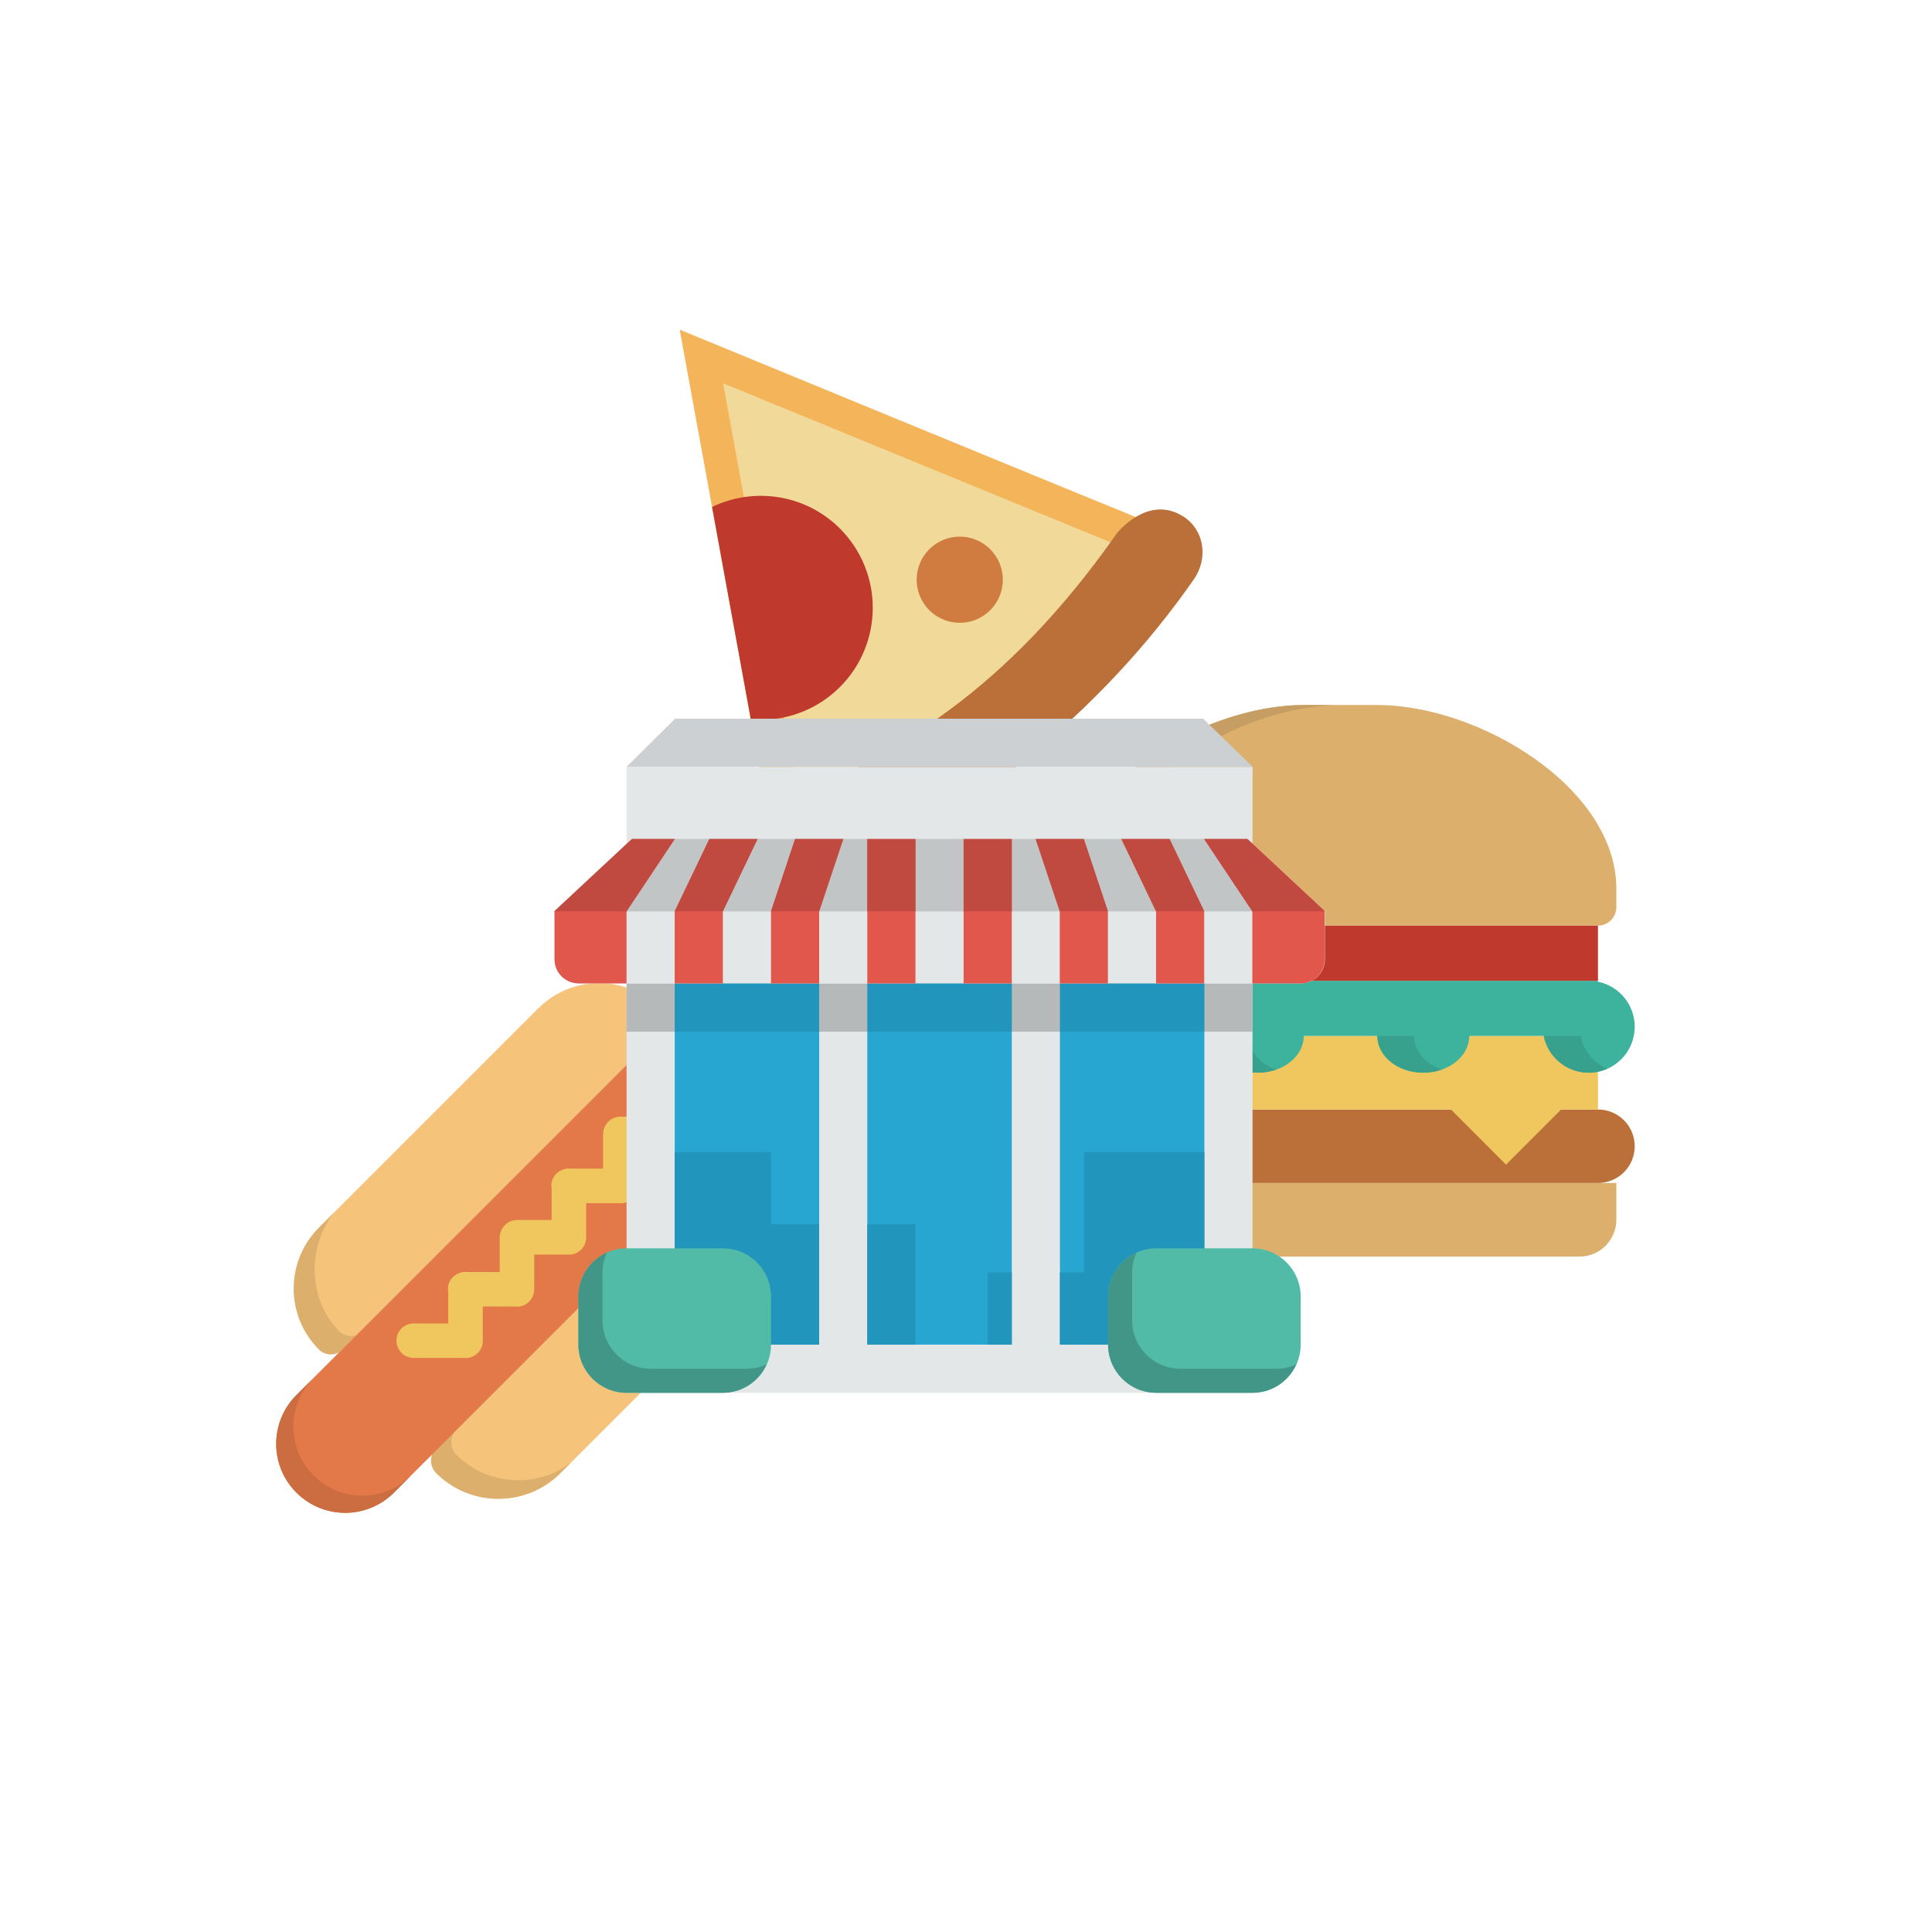 <?xml version="1.0" encoding="UTF-8" standalone="no"?>
<!-- Created with Inkscape (http://www.inkscape.org/) -->

<svg
   xmlns:dc="http://purl.org/dc/elements/1.1/"
   xmlns:cc="http://creativecommons.org/ns#"
   xmlns:rdf="http://www.w3.org/1999/02/22-rdf-syntax-ns#"
   xmlns:svg="http://www.w3.org/2000/svg"
   xmlns="http://www.w3.org/2000/svg"
   xmlns:sodipodi="http://sodipodi.sourceforge.net/DTD/sodipodi-0.dtd"
   xmlns:inkscape="http://www.inkscape.org/namespaces/inkscape"
   width="256"
   height="256"
   id="svg2"
   version="1.1"
   inkscape:version="0.48.5 r10040"
   sodipodi:docname="New document 1">
  <defs
     id="defs4" />
  <sodipodi:namedview
     id="base"
     pagecolor="#ffffff"
     bordercolor="#666666"
     borderopacity="1.0"
     inkscape:pageopacity="0.0"
     inkscape:pageshadow="2"
     inkscape:zoom="1.4"
     inkscape:cx="132.56339"
     inkscape:cy="138.77865"
     inkscape:document-units="px"
     inkscape:current-layer="layer1"
     showgrid="false"
     inkscape:window-width="1101"
     inkscape:window-height="719"
     inkscape:window-x="183"
     inkscape:window-y="4"
     inkscape:window-maximized="0" />
  <g
     inkscape:label="Layer 1"
     inkscape:groupmode="layer"
     id="layer1"
     transform="translate(0,-796.362)">
    <g
       id="g3349"
       transform="matrix(-1.775,1.437,-1.437,-1.775,164.451,873.849)">
      <path
         id="path3333"
         d="M 16.002,1 C 21.493,1 27.927,3.039 30.22,5.981 30.216,5.978 16.002,32 16.002,32 16.002,32 1.805,5.978 1.773,5.997 3.999,2.955 10.504,1 16.002,1 z"
         inkscape:connector-curvature="0"
         style="fill:#f4b459" />
      <path
         id="path3335"
         d="m 16.002,0 c 5.491,0 13.915,2.536 13.915,2.536 L 16.002,28.001 2.097,2.588 C 2.097,2.588 10.504,0 16.002,0 z"
         inkscape:connector-curvature="0"
         style="fill:#f1d999" />
      <path
         id="path3337"
         d="m 12.502,8 c 1.381,0 2.5,1.12 2.5,2.5 0,1.38 -1.119,2.5 -2.5,2.5 -1.381,0 -2.5,-1.119 -2.5,-2.5 0,-1.381 1.119,-2.5 2.5,-2.5 z"
         inkscape:connector-curvature="0"
         style="fill:#d07c40" />
      <path
         id="path3339"
         d="M 30.047,1.918 C 25.589,0.646 20.891,0.001 16.082,0.001 h -0.003 c -4.872,0 -9.628,0.661 -14.136,1.966 -1.469,0.425 -2.288,1.87 -1.828,3.229 0.68,2.013 2.91,1.795 3.591,1.666 3.94,-1.133 8.132,-1.891 12.404,-1.891 h 0.003 c 4.251,0 8.366,0.755 12.291,1.875 1.471,0.42 3.031,-0.344 3.484,-1.705 0.454,-1.36 -0.37,-2.804 -1.841,-3.223 z"
         inkscape:connector-curvature="0"
         style="fill:#bb6f39" />
      <path
         id="path3341"
         d="m 22.502,10 c -3.59,0 -6.5,2.91 -6.5,6.501 0,3.077 2.141,5.648 5.014,6.321 1.997,-3.656 4.234,-7.75 6.004,-10.989 C 25.85,10.7 24.259,10 22.502,10 z"
         inkscape:connector-curvature="0"
         style="fill:#bf392c" />
    </g>
    <g
       id="g3512"
       transform="matrix(2.436,0,0,2.436,138.657,889.781)">
      <path
         id="path3486"
         d="M 18,0 H 14 C 8.477,0 1,4.478 1,10 v 1 c 0,0.553 0.447,1 1,1 h 28 c 0.553,0 1,-0.447 1,-1 V 10 C 31,4.478 23.523,0 18,0 z M 1,28 c 0,1.105 0.896,2 2,2 h 26 c 1.104,0 2,-0.895 2,-2 V 26 H 1 v 2 z"
         inkscape:connector-curvature="0"
         style="fill:#ddaf6d" />
      <path
         id="path3488"
         d="m 2,22 h 28 c 1.104,0 2,0.896 2,2 0,1.105 -0.896,2 -2,2 H 2 C 0.896,26 0,25.105 0,24 0,22.896 0.896,22 2,22 z"
         inkscape:connector-curvature="0"
         style="fill:#bb6f39" />
      <path
         id="path3490"
         d="m 2,18 h 28 v 4 h -2 l -3,3 -2.996,-3 H 2 v -4 z"
         inkscape:connector-curvature="0"
         style="fill:#efc75e" />
      <path
         id="path3492"
         d="M 30,15.051 V 15 H 2 v 0.051 C 0.859,15.282 0,16.29 0,17.5 0,18.881 1.119,20 2.5,20 3.709,20 4.718,19.143 4.949,18 H 9 c 0,1.104 1.119,2 2.5,2 1.381,0 2.5,-0.896 2.5,-2 h 4 c 0,1.104 1.119,2 2.5,2 1.381,0 2.5,-0.896 2.5,-2 h 4.051 c 0.231,1.143 1.239,2 2.449,2 1.381,0 2.5,-1.119 2.5,-2.5 0,-1.21 -0.857,-2.218 -2,-2.449 z"
         inkscape:connector-curvature="0"
         style="fill:#3db39e" />
      <path
         id="path3494"
         d="m 2,12 h 28 v 3 H 2 v -3 z"
         inkscape:connector-curvature="0"
         style="fill:#bf392c" />
      <g
         id="g3496"
         style="fill:#c69d63">
        <path
           id="path3498"
           d="M 2,12 H 4 C 3.447,12 3,11.553 3,11 V 10 C 3,4.478 10.477,0 16,0 H 14 C 8.477,0 1,4.478 1,10 v 1 c 0,0.553 0.447,1 1,1 z M 3,28 V 26 H 1 v 2 c 0,1.105 0.896,2 2,2 H 5 C 3.896,30 3,29.105 3,28 z"
           inkscape:connector-curvature="0" />
      </g>
      <path
         id="path3500"
         d="M 2,24 C 2,22.896 2.896,22 4,22 H 2 c -1.104,0 -2,0.896 -2,2 0,1.105 0.896,2 2,2 H 4 C 2.896,26 2,25.105 2,24 z"
         inkscape:connector-curvature="0"
         style="fill:#a86433" />
      <g
         id="g3502"
         style="fill:#37a18e">
        <path
           id="path3504"
           d="M 2,17.5 C 2,16.29 2.859,15.282 4,15.051 V 15 H 2 v 0.051 C 0.859,15.282 0,16.29 0,17.5 0,18.881 1.119,20 2.5,20 2.854,20 3.188,19.919 3.494,19.786 2.615,19.398 2,18.521 2,17.5 z M 11,18 H 9 c 0,1.104 1.119,2 2.5,2 0.356,0 0.693,-0.062 1,-0.169 C 11.618,19.521 11,18.82 11,18 z m 9,0 h -2 c 0,1.104 1.119,2 2.5,2 0.355,0 0.693,-0.062 1,-0.169 C 20.618,19.521 20,18.82 20,18 z m 9.051,0 h -2 c 0.231,1.143 1.239,2 2.449,2 0.357,0 0.697,-0.078 1.006,-0.214 C 29.77,19.465 29.215,18.807 29.051,18 z"
           inkscape:connector-curvature="0" />
      </g>
    </g>
    <g
       id="g4581"
       transform="matrix(2.283,0,0,2.283,36.599,923.764)">
      <g
         id="g4561"
         style="fill:#f6c37a">
        <path
           id="path4563"
           d="M 3.664,22.673 22.436,3.901 c 0.209,-0.38 0.168,-0.86 -0.154,-1.183 -1.951,-1.952 -5.117,-1.952 -7.07,0 L 2.483,15.447 c -1.952,1.952 -1.952,5.118 0,7.071 0.322,0.322 0.801,0.363 1.181,0.155 z M 28.398,9.264 9.059,28.603 c -0.141,0.366 -0.067,0.794 0.227,1.089 1.992,1.992 5.223,1.992 7.215,0 L 29.487,16.706 c 1.992,-1.992 1.992,-5.222 0,-7.214 C 29.192,9.197 28.764,9.124 28.398,9.264 z"
           inkscape:connector-curvature="0" />
      </g>
      <path
         id="path4565"
         d="m 10.457,28.626 c -0.398,-0.398 -0.398,-1.044 0,-1.443 l 17.9,-17.9 c -0.113,0.05 -0.221,0.116 -0.313,0.208 L 9.286,28.248 c -0.398,0.399 -0.398,1.045 0,1.443 1.992,1.992 5.223,1.992 7.214,0 l 0.595,-0.595 c -1.997,1.487 -4.825,1.342 -6.638,-0.47 z"
         inkscape:connector-curvature="0"
         style="fill:#ddaf6d" />
      <path
         id="path4567"
         d="M 3.661,22.675 4.647,21.69 C 4.306,21.794 3.924,21.723 3.654,21.454 1.851,19.65 1.793,16.599 3.329,14.602 l -0.846,0.846 c -1.952,1.952 -1.952,5.118 0,7.071 0.321,0.32 0.799,0.362 1.178,0.156 z"
         inkscape:connector-curvature="0"
         style="fill:#ddaf6d" />
      <path
         id="path4569"
         d="m 30.828,1.171 c 1.563,1.563 1.563,4.099 0,5.663 L 6.834,30.827 c -1.563,1.564 -4.099,1.564 -5.662,0 -1.563,-1.563 -1.563,-4.099 0,-5.662 L 25.166,1.171 c 1.563,-1.564 4.099,-1.564 5.662,0 z"
         inkscape:connector-curvature="0"
         style="fill:#e37948" />
      <path
         id="path4571"
         d="m 22.988,6.012 c -0.553,0 -1.001,0.448 -1.001,1.001 v 1.992 h -2.008 c -0.423,0 -0.779,0.262 -0.927,0.631 -0.051,0.121 -0.08,0.253 -0.08,0.393 v 1.993 h -1.939 l -0.045,-0.009 c -0.141,0 -0.275,0.031 -0.396,0.084 -0.369,0.148 -0.629,0.505 -0.629,0.926 l 0.024,0.126 v 1.856 H 13.98 c -0.422,0 -0.778,0.262 -0.927,0.63 -0.052,0.121 -0.081,0.254 -0.081,0.395 v 1.993 h -1.935 l -0.048,-0.01 c -0.143,0 -0.277,0.031 -0.399,0.085 -0.368,0.147 -0.628,0.505 -0.628,0.925 l 0.025,0.126 v 1.858 H 7.98 c -0.553,0 -1.002,0.447 -1.002,1 0,0.553 0.449,1.002 1.002,1.002 h 2.966 l 0.044,0.009 c 0.553,0 1.001,-0.448 1.001,-1.001 v -1.992 h 1.934 l 0.048,0.01 c 0.553,0 1.002,-0.449 1.002,-1.002 v -2.024 h 1.971 l 0.043,0.009 c 0.554,0 1.002,-0.447 1.002,-1 v -1.993 h 1.938 l 0.044,0.009 c 0.553,0 1,-0.447 1,-1 v -2.025 h 1.967 l 0.049,0.01 c 0.554,0 1.002,-0.448 1.002,-1.001 V 7.013 C 23.99,6.46 23.542,6.012 22.988,6.012 z"
         inkscape:connector-curvature="0"
         style="fill:#efc75e" />
      <path
         id="path4573"
         d="m 7.834,29.827 c -1.563,1.564 -4.099,1.564 -5.662,0 -1.563,-1.563 -1.563,-4.099 0,-5.662 l -1,1 c -1.563,1.563 -1.563,4.099 0,5.662 1.563,1.564 4.099,1.564 5.662,0 L 30.828,6.834 7.834,29.827 z"
         inkscape:connector-curvature="0"
         style="fill:#cc6d41" />
    </g>
    <g
       id="g4850"
       transform="matrix(3.19,0,0,3.19,73.453,891.61)">
      <path
         id="path4772"
         d="m 3,1.995 h 26.001 v 26 H 3 v -26 z"
         inkscape:connector-curvature="0"
         style="fill:#e4e7e7" />
      <path
         id="path4774"
         d="m 5.017,-0.005 h 21.934 l 2.051,1.996 H 3 l 2.017,-1.996 z"
         inkscape:connector-curvature="0"
         style="fill:#ccd0d2" />
      <path
         id="path4776"
         d="m 5,25.995 h 6 v -15 H 5 v 15 z m 8,0 h 6.001 v -15 H 13 v 15 z m 8.001,-15 v 15 h 6 v -15 h -6 z"
         inkscape:connector-curvature="0"
         style="fill:#26a6d1" />
      <path
         id="path4778"
         d="m 3,10.995 h 26.001 v 2 H 3 v -2 z"
         inkscape:connector-curvature="0"
         style="fill:#b6b9b9" />
      <path
         id="path4780"
         d="M 32,7.986 28.791,4.993 H 3.225 L 0.015,7.986 H 0.007 v 2.003 c 0,0.553 0.448,1.001 1,1.001 h 30 c 0.553,0 1,-0.448 1,-1.001 V 7.986 H 32 z"
         inkscape:connector-curvature="0"
         style="fill:#e4e7e7" />
      <g
         id="g4782"
         style="fill:#2295bc">
        <polygon
           id="polygon4784"
           points="9,20.995 9,17.995 5,17.995 5,25.995 11,25.995 11,20.995 " />
        <rect
           id="rect4786"
           height="5"
           width="2"
           y="20.995"
           x="13" />
        <rect
           id="rect4788"
           height="3"
           width="1"
           y="22.995"
           x="18.001" />
        <polygon
           id="polygon4790"
           points="22.001,17.995 22.001,22.995 21.001,22.995 21.001,25.995 27.001,25.995 27.001,17.995 " />
      </g>
      <path
         id="path4792"
         d="M 7,21.995 H 3 c -1.104,0 -2,0.896 -2,2 v 2 c 0,1.104 0.896,2 2,2 h 4 c 1.104,0 2,-0.896 2,-2 v -2 c 0,-1.104 -0.896,-2 -2,-2 z m 22.001,0 h -4 c -1.105,0 -2,0.896 -2,2 v 2 c 0,1.104 0.895,2 2,2 h 4 c 1.104,0 2,-0.896 2,-2 v -2 c 0,-1.104 -0.896,-2 -2,-2 z"
         inkscape:connector-curvature="0"
         style="fill:#51bba8" />
      <g
         id="g4794"
         style="fill:#419687">
        <path
           id="path4796"
           d="M 8,26.995 H 4 c -1.104,0 -2,-0.896 -2,-2 v -2 C 2,22.702 2.066,22.426 2.18,22.175 1.486,22.488 1,23.184 1,23.995 v 2 c 0,1.104 0.896,2 2,2 h 4 c 0.812,0 1.506,-0.485 1.82,-1.181 C 8.569,26.93 8.293,26.995 8,26.995 z m 22.001,0 h -4 c -1.105,0 -2,-0.896 -2,-2 v -2 c 0,-0.293 0.064,-0.569 0.18,-0.82 -0.695,0.313 -1.18,1.009 -1.18,1.82 v 2 c 0,1.104 0.895,2 2,2 h 4 c 0.811,0 1.506,-0.485 1.818,-1.181 -0.249,0.116 -0.525,0.181 -0.818,0.181 z"
           inkscape:connector-curvature="0" />
      </g>
      <g
         id="g4798"
         style="fill:#2295bc">
        <rect
           id="rect4800"
           height="2"
           width="6"
           y="10.995"
           x="21.001" />
        <rect
           id="rect4802"
           height="2"
           width="6"
           y="10.995"
           x="5" />
        <rect
           id="rect4804"
           height="2"
           width="6.001"
           y="10.995"
           x="13" />
      </g>
      <polygon
         id="polygon4806"
         points="0,7.995 31.994,7.995 31.994,7.986 31.984,7.986 28.777,4.995 3.21,4.995 0.001,7.986 0,7.986 "
         style="fill:#c2c5c5" />
      <polygon
         id="polygon4808"
         points="0,7.995 31.994,7.995 31.994,7.986 31.984,7.986 28.777,4.995 3.21,4.995 0.001,7.986 0,7.986 "
         style="fill:#c2c5c5" />
      <g
         id="g4810"
         style="fill:#e2574c">
        <polygon
           id="polygon4812"
           points="7,7.995 8.438,4.995 6.438,4.995 5,7.995 5,10.99 7,10.99 " />
        <polygon
           id="polygon4814"
           points="11,7.995 12,4.995 10,4.995 9,7.995 9,10.99 11,10.99 " />
        <path
           id="path4816"
           d="m 3,7.995 2,-3 H 3.223 L 0.015,7.986 H 0.007 v 2.003 c 0,0.553 0.448,1.001 1,1.001 H 3 V 7.995 z m 28.994,0 L 31.97,7.958 28.792,4.995 h -1.799 l 2,3 v 2.995 h 2.014 c 0.527,0 0.951,-0.414 0.986,-0.933 V 7.995 z"
           inkscape:connector-curvature="0" />
        <rect
           id="rect4818"
           height="5.995"
           width="2"
           y="4.995"
           x="13" />
        <polygon
           id="polygon4820"
           points="26.994,10.99 26.994,7.995 25.556,4.995 23.556,4.995 24.994,7.995 24.994,10.99 " />
        <polygon
           id="polygon4822"
           points="22.994,10.99 22.994,7.995 21.994,4.995 19.994,4.995 20.994,7.995 20.994,10.99 " />
        <rect
           id="rect4824"
           height="5.995"
           width="2"
           y="4.995"
           x="17.001" />
      </g>
      <g
         id="g4826"
         style="fill:#c04a40">
        <polygon
           id="polygon4828"
           points="24.994,7.995 26.994,7.995 25.556,4.995 23.556,4.995 " />
        <polygon
           id="polygon4830"
           points="20.994,7.995 22.994,7.995 21.994,4.995 19.994,4.995 " />
        <rect
           id="rect4832"
           height="3"
           width="2"
           y="4.995"
           x="13" />
        <polygon
           id="polygon4834"
           points="11,7.995 12,4.995 10,4.995 9,7.995 " />
        <polygon
           id="polygon4836"
           points="7,7.995 8.438,4.995 6.438,4.995 5,7.995 " />
        <rect
           id="rect4838"
           height="3"
           width="2"
           y="4.995"
           x="17.001" />
        <polygon
           id="polygon4840"
           points="26.994,4.995 28.994,7.995 31.994,7.995 31.97,7.958 28.792,4.995 " />
        <polygon
           id="polygon4842"
           points="3.223,4.995 0.015,7.986 0.007,7.986 0.007,7.995 3,7.995 5,4.995 " />
      </g>
    </g>
  </g>
</svg>

